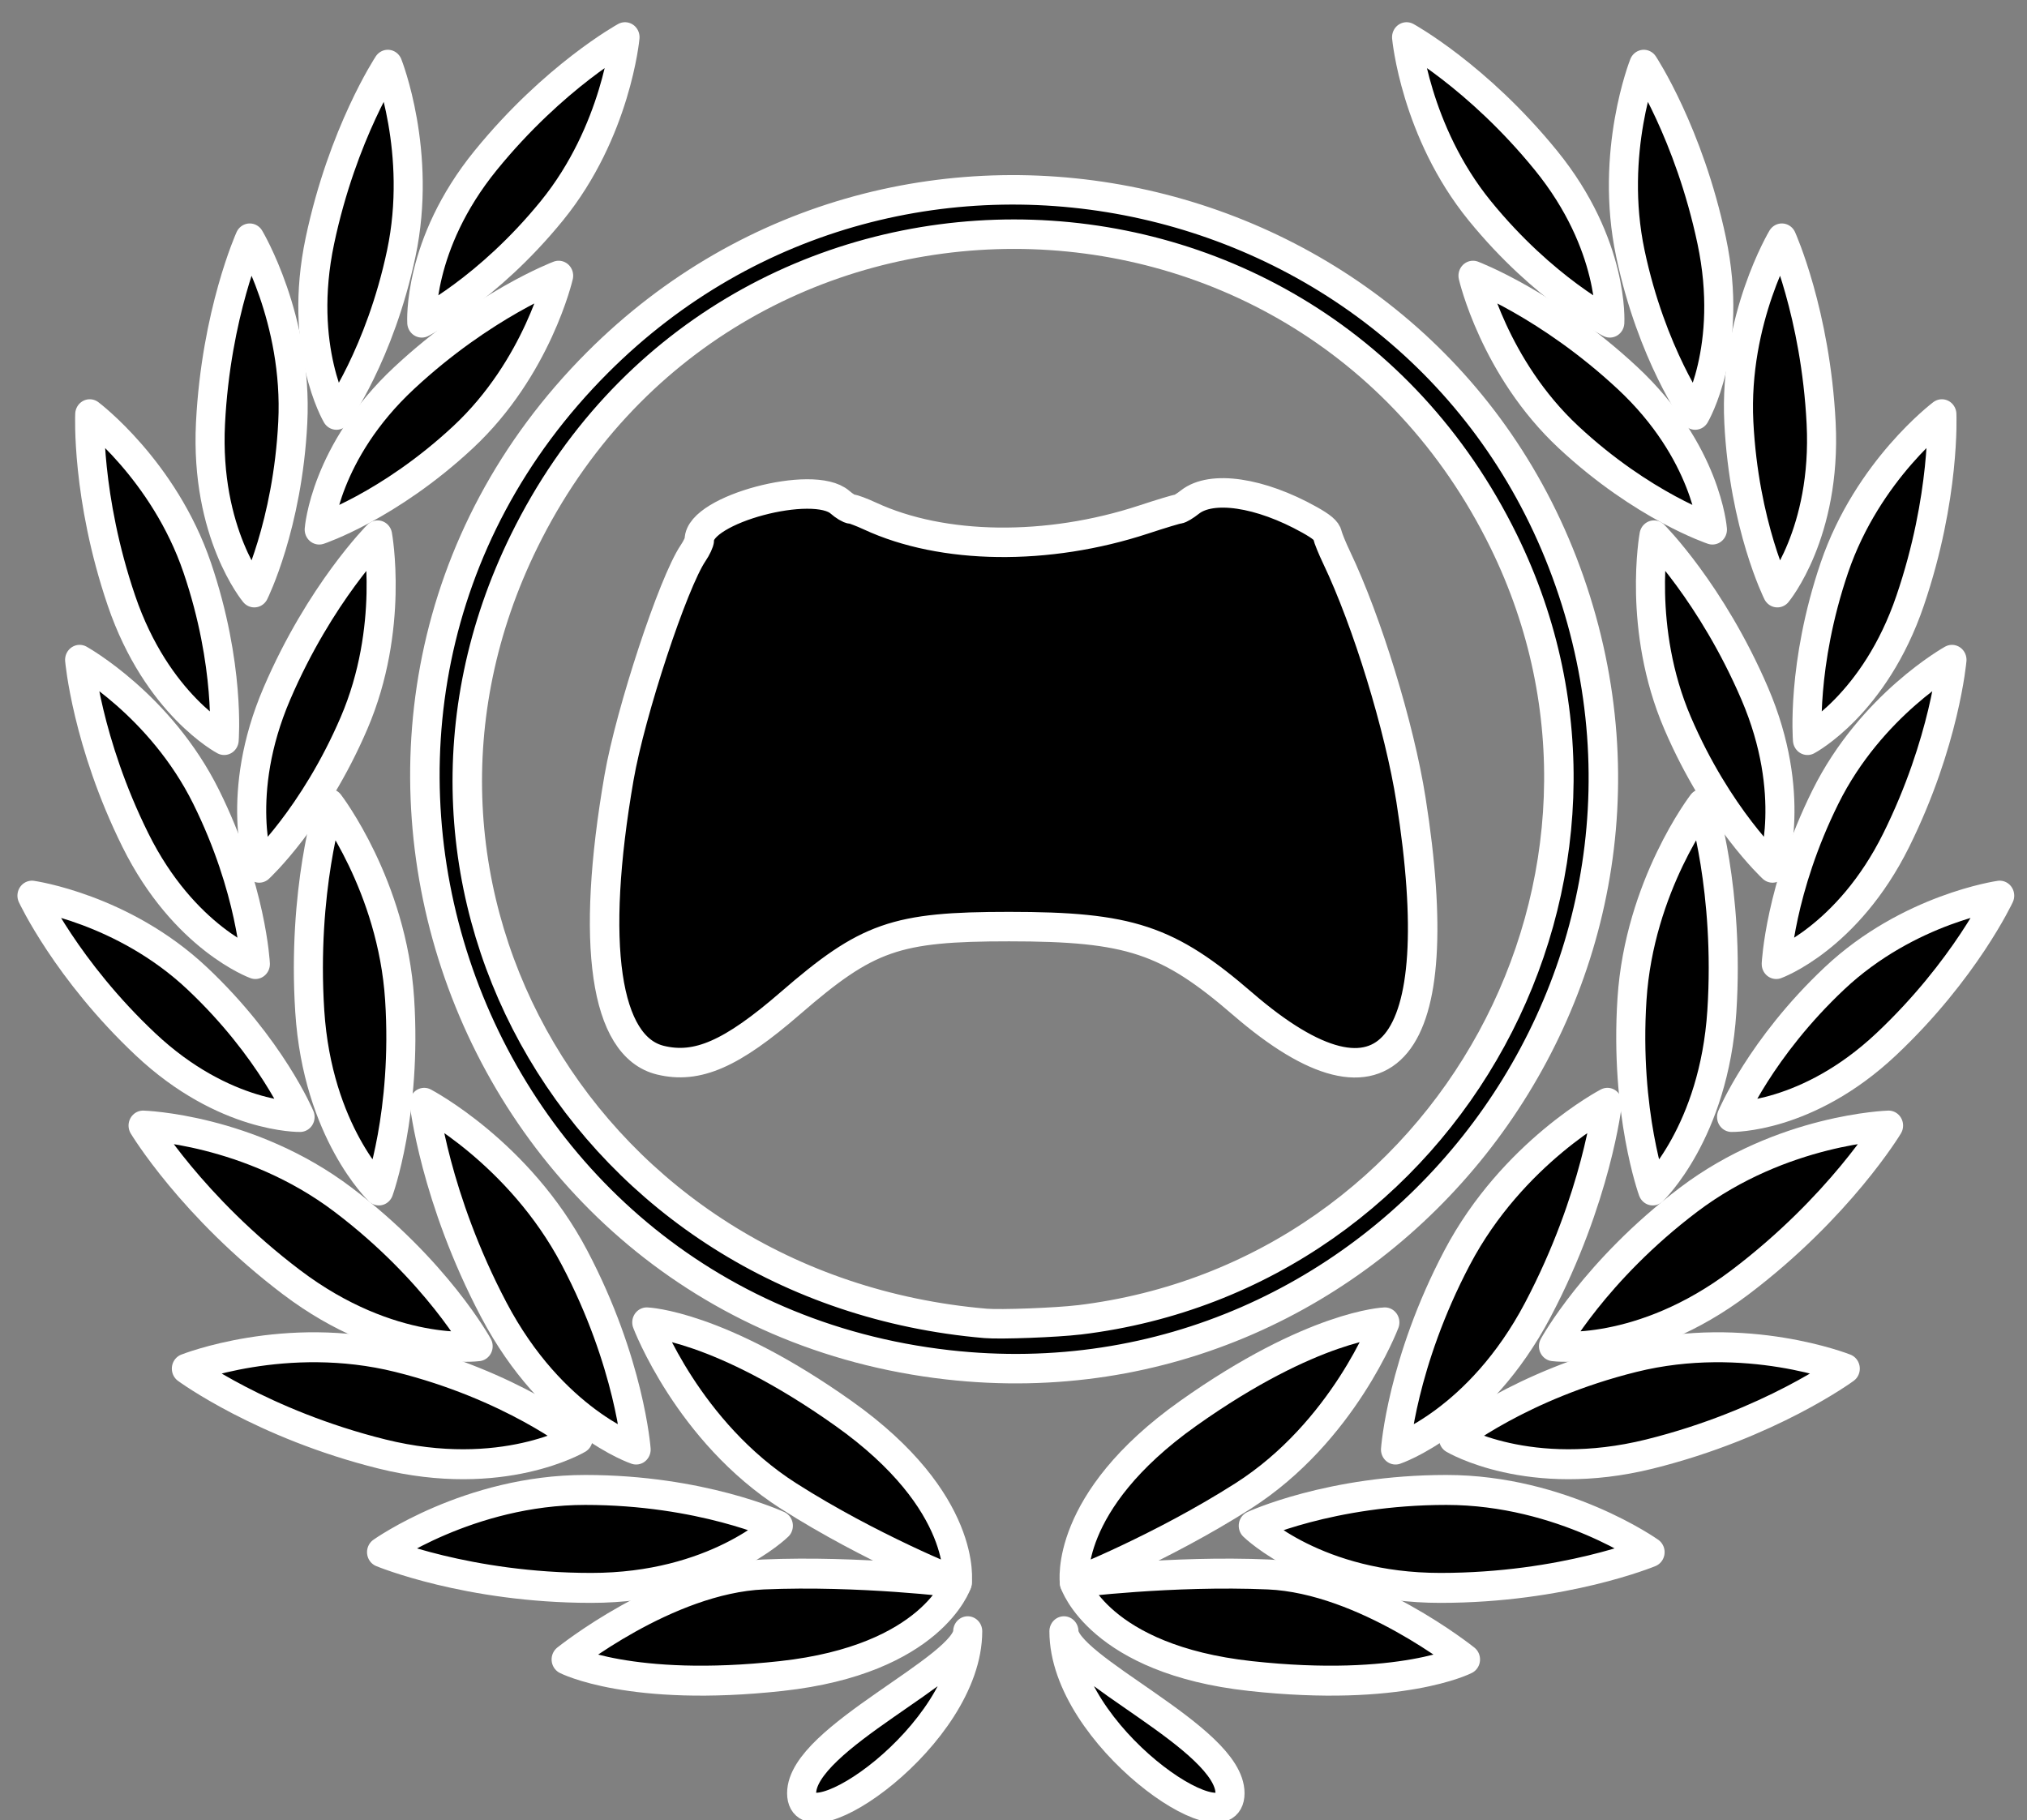 <svg xmlns="http://www.w3.org/2000/svg" xmlns:svg="http://www.w3.org/2000/svg" id="svg953" width="206.351" height="185.308" version="1.1" viewBox="0 0 54.597 49.029"><rect x="0" y="0" width="54.597" height="49.029" fill="#808080" stroke="none"/><title id="title1626">Silica Urbe Icon</title><g id="layer1" transform="translate(-77.471,-89.266)"><g id="g1622" style="stroke:#fff;stroke-width:.794;stroke-miterlimit:4;stroke-dasharray:none;stroke-opacity:1;paint-order:stroke markers fill;stroke-linecap:round;stroke-linejoin:round"><g style="fill:#000;fill-opacity:1;stroke:#fff;stroke-width:3;stroke-linecap:round;stroke-miterlimit:4;stroke-dasharray:none;stroke-opacity:1;paint-order:stroke markers fill;stroke-linejoin:round" id="g4865" transform="matrix(0.265,0,0,0.265,64.975,20.286)"><g style="fill:#000;fill-opacity:1;stroke:#fff;stroke-width:1.336;stroke-linecap:round;stroke-miterlimit:4;stroke-dasharray:none;stroke-opacity:1;paint-order:stroke markers fill;stroke-linejoin:round" id="g4829" transform="matrix(2.211,0,0,2.279,37.131,240.33)"><path style="fill:#000;fill-opacity:1;stroke:#fff;stroke-width:1.336;stroke-linecap:round;stroke-miterlimit:4;stroke-dasharray:none;stroke-opacity:1;paint-order:stroke markers fill;stroke-linejoin:round" id="path4725" d="m 48.54,79.356 c 0,0 -1.15,3.427 -8.086,4.166 -6.936,0.74 -9.895,-0.739 -9.895,-0.739 0,0 4.624,-3.605 9.063,-3.791 4.439,-0.185 8.918,0.364 8.918,0.364 z"/><path style="fill:#000;fill-opacity:1;stroke:#fff;stroke-width:1.336;stroke-linecap:round;stroke-miterlimit:4;stroke-dasharray:none;stroke-opacity:1;paint-order:stroke markers fill;stroke-linejoin:round" id="path4727" d="m 48.54,79.356 c 0,0 0.522,-3.585 -5.222,-7.542 -5.745,-3.956 -9.052,-4.066 -9.052,-4.066 0,0 1.898,4.885 6.521,7.745 3.778,2.337 7.753,3.863 7.753,3.863 z"/><path style="fill:#000;fill-opacity:1;stroke:#fff;stroke-width:1.336;stroke-linecap:round;stroke-miterlimit:4;stroke-dasharray:none;stroke-opacity:1;paint-order:stroke markers fill;stroke-linejoin:round" id="path4729" d="m 40.315,76.818 c 0,0 -3.537,-1.596 -8.878,-1.596 -5.341,0 -9.363,2.775 -9.363,2.775 0,0 3.953,1.594 9.641,1.594 5.687,0.001 8.6,-2.773 8.6,-2.773 z"/><path style="fill:#000;fill-opacity:1;stroke:#fff;stroke-width:1.336;stroke-linecap:round;stroke-miterlimit:4;stroke-dasharray:none;stroke-opacity:1;paint-order:stroke markers fill;stroke-linejoin:round" id="path4731" d="m 33.777,73.42 c 0,0 -0.287,-3.87 -2.836,-8.562 -2.549,-4.694 -6.907,-6.904 -6.907,-6.904 0,0 0.485,4.235 3.2,9.233 2.715,4.997 6.543,6.233 6.543,6.233 z"/><path style="fill:#000;fill-opacity:1;stroke:#fff;stroke-width:1.336;stroke-linecap:round;stroke-miterlimit:4;stroke-dasharray:none;stroke-opacity:1;paint-order:stroke markers fill;stroke-linejoin:round" id="path4733" d="m 31.11,72.937 c 0,0 -3.065,-2.38 -8.257,-3.63 -5.192,-1.251 -9.752,0.504 -9.752,0.504 0,0 3.47,2.478 9,3.81 5.528,1.331 9.009,-0.684 9.009,-0.684 z"/><path style="fill:#000;fill-opacity:1;stroke:#fff;stroke-width:1.336;stroke-linecap:round;stroke-miterlimit:4;stroke-dasharray:none;stroke-opacity:1;paint-order:stroke markers fill;stroke-linejoin:round" id="path4735" d="m 26.514,68.811 c 0,0 -1.908,-3.378 -6.214,-6.538 -4.306,-3.16 -9.189,-3.304 -9.189,-3.304 0,0 2.244,3.625 6.828,6.991 4.585,3.365 8.575,2.851 8.575,2.851 z"/><path style="fill:#000;fill-opacity:1;stroke:#fff;stroke-width:1.336;stroke-linecap:round;stroke-miterlimit:4;stroke-dasharray:none;stroke-opacity:1;paint-order:stroke markers fill;stroke-linejoin:round" id="path4737" d="m 21.951,61.863 c 0,0 1.292,-3.459 0.954,-8.528 -0.337,-5.07 -3.224,-8.714 -3.224,-8.714 0,0 -1.266,3.854 -0.907,9.254 0.36,5.397 3.177,7.988 3.177,7.988 z"/><path style="fill:#000;fill-opacity:1;stroke:#fff;stroke-width:1.336;stroke-linecap:round;stroke-miterlimit:4;stroke-dasharray:none;stroke-opacity:1;paint-order:stroke markers fill;stroke-linejoin:round" id="path4739" d="m 18.328,58.586 c 0,0 -1.328,-3.078 -4.735,-6.188 -3.408,-3.111 -7.59,-3.684 -7.59,-3.684 0,0 1.593,3.321 5.222,6.633 3.628,3.312 7.103,3.239 7.103,3.239 z"/><path style="fill:#000;fill-opacity:1;stroke:#fff;stroke-width:1.336;stroke-linecap:round;stroke-miterlimit:4;stroke-dasharray:none;stroke-opacity:1;paint-order:stroke markers fill;stroke-linejoin:round" id="path4741" d="m 16.273,51.764 c 0,0 -0.164,-3.349 -2.264,-7.457 -2.1,-4.108 -5.815,-6.112 -5.815,-6.112 0,0 0.328,3.668 2.564,8.043 2.236,4.376 5.515,5.526 5.515,5.526 z"/><path style="fill:#000;fill-opacity:1;stroke:#fff;stroke-width:1.336;stroke-linecap:round;stroke-miterlimit:4;stroke-dasharray:none;stroke-opacity:1;paint-order:stroke markers fill;stroke-linejoin:round" id="path4743" d="m 14.839,41.772 c 0,0 0.288,-3.34 -1.24,-7.693 -1.529,-4.354 -4.94,-6.839 -4.94,-6.839 0,0 -0.169,3.679 1.458,8.314 1.627,4.638 4.722,6.218 4.722,6.218 z"/><path style="fill:#000;fill-opacity:1;stroke:#fff;stroke-width:1.336;stroke-linecap:round;stroke-miterlimit:4;stroke-dasharray:none;stroke-opacity:1;paint-order:stroke markers fill;stroke-linejoin:round" id="path4745" d="m 16.223,35.188 c 0,0 1.533,-2.981 1.77,-7.589 0.237,-4.608 -1.978,-8.201 -1.978,-8.201 0,0 -1.552,3.339 -1.805,8.246 -0.253,4.908 2.013,7.544 2.013,7.544 z"/><path style="fill:#000;fill-opacity:1;stroke:#fff;stroke-width:1.336;stroke-linecap:round;stroke-miterlimit:4;stroke-dasharray:none;stroke-opacity:1;paint-order:stroke markers fill;stroke-linejoin:round" id="path4747" d="m 20.001,27.265 c 0,0 1.997,-2.692 2.98,-7.2 0.982,-4.508 -0.619,-8.414 -0.619,-8.414 0,0 -2.075,3.043 -3.121,7.844 -1.046,4.801 0.76,7.77 0.76,7.77 z"/><path style="fill:#000;fill-opacity:1;stroke:#fff;stroke-width:1.336;stroke-linecap:round;stroke-miterlimit:4;stroke-dasharray:none;stroke-opacity:1;paint-order:stroke markers fill;stroke-linejoin:round" id="path4749" d="m 16.448,47.467 c 0,0 2.497,-2.236 4.363,-6.456 1.866,-4.22 1.081,-8.368 1.081,-8.368 0,0 -2.643,2.566 -4.63,7.059 -1.988,4.494 -0.814,7.765 -0.814,7.765 z"/><path style="fill:#000;fill-opacity:1;stroke:#fff;stroke-width:1.336;stroke-linecap:round;stroke-miterlimit:4;stroke-dasharray:none;stroke-opacity:1;paint-order:stroke markers fill;stroke-linejoin:round" id="path4751" d="m 19.208,32.384 c 0,0 3.191,-1.027 6.614,-4.121 3.422,-3.094 4.393,-7.202 4.393,-7.202 0,0 -3.458,1.268 -7.102,4.563 -3.646,3.295 -3.905,6.76 -3.905,6.76 z"/><path style="fill:#000;fill-opacity:1;stroke:#fff;stroke-width:1.336;stroke-linecap:round;stroke-miterlimit:4;stroke-dasharray:none;stroke-opacity:1;paint-order:stroke markers fill;stroke-linejoin:round" id="path4753" d="m 23.923,23.153 c 0,0 3.02,-1.458 5.983,-4.992 2.964,-3.536 3.36,-7.739 3.36,-7.739 0,0 -3.25,1.731 -6.407,5.497 -3.155,3.765 -2.936,7.234 -2.936,7.234 z"/><path style="fill:#000;fill-opacity:1;stroke:#fff;stroke-width:1.336;stroke-linecap:round;stroke-miterlimit:4;stroke-dasharray:none;stroke-opacity:1;paint-order:stroke markers fill;stroke-linejoin:round" id="path4755" d="m 49.02,81.525 c 0,4.641 -7.635,9.691 -7.635,7.225 0,-2.466 7.635,-5.58 7.635,-7.225 z"/><path style="fill:#000;fill-opacity:1;stroke:#fff;stroke-width:1.336;stroke-linecap:round;stroke-miterlimit:4;stroke-dasharray:none;stroke-opacity:1;paint-order:stroke markers fill;stroke-linejoin:round" id="path4757" d="m 53.443,81.525 c 0,4.641 7.635,9.691 7.635,7.225 0,-2.466 -7.635,-5.58 -7.635,-7.225 z"/><path style="fill:#000;fill-opacity:1;stroke:#fff;stroke-width:1.336;stroke-linecap:round;stroke-miterlimit:4;stroke-dasharray:none;stroke-opacity:1;paint-order:stroke markers fill;stroke-linejoin:round" id="path4759" d="m 53.923,79.356 c 0,0 1.15,3.427 8.086,4.166 6.936,0.74 9.895,-0.739 9.895,-0.739 0,0 -4.624,-3.605 -9.063,-3.791 -4.439,-0.185 -8.918,0.364 -8.918,0.364 z"/><path style="fill:#000;fill-opacity:1;stroke:#fff;stroke-width:1.336;stroke-linecap:round;stroke-miterlimit:4;stroke-dasharray:none;stroke-opacity:1;paint-order:stroke markers fill;stroke-linejoin:round" id="path4761" d="m 53.923,79.356 c 0,0 -0.522,-3.585 5.222,-7.542 5.745,-3.956 9.052,-4.066 9.052,-4.066 0,0 -1.897,4.885 -6.521,7.745 -3.779,2.337 -7.753,3.863 -7.753,3.863 z"/><path style="fill:#000;fill-opacity:1;stroke:#fff;stroke-width:1.336;stroke-linecap:round;stroke-miterlimit:4;stroke-dasharray:none;stroke-opacity:1;paint-order:stroke markers fill;stroke-linejoin:round" id="path4763" d="m 62.147,76.818 c 0,0 3.538,-1.596 8.877,-1.596 5.342,0 9.365,2.775 9.365,2.775 0,0 -3.954,1.594 -9.642,1.594 -5.687,0.001 -8.6,-2.773 -8.6,-2.773 z"/><path style="fill:#000;fill-opacity:1;stroke:#fff;stroke-width:1.336;stroke-linecap:round;stroke-miterlimit:4;stroke-dasharray:none;stroke-opacity:1;paint-order:stroke markers fill;stroke-linejoin:round" id="path4765" d="m 68.686,73.42 c 0,0 0.287,-3.87 2.835,-8.562 2.549,-4.694 6.907,-6.904 6.907,-6.904 0,0 -0.485,4.235 -3.198,9.233 -2.716,4.997 -6.544,6.233 -6.544,6.233 z"/><path style="fill:#000;fill-opacity:1;stroke:#fff;stroke-width:1.336;stroke-linecap:round;stroke-miterlimit:4;stroke-dasharray:none;stroke-opacity:1;paint-order:stroke markers fill;stroke-linejoin:round" id="path4767" d="m 71.353,72.937 c 0,0 3.064,-2.38 8.257,-3.63 5.192,-1.251 9.752,0.504 9.752,0.504 0,0 -3.47,2.478 -8.999,3.81 -5.529,1.331 -9.01,-0.684 -9.01,-0.684 z"/><path style="fill:#000;fill-opacity:1;stroke:#fff;stroke-width:1.336;stroke-linecap:round;stroke-miterlimit:4;stroke-dasharray:none;stroke-opacity:1;paint-order:stroke markers fill;stroke-linejoin:round" id="path4769" d="m 75.948,68.811 c 0,0 1.909,-3.378 6.214,-6.538 4.307,-3.16 9.19,-3.304 9.19,-3.304 0,0 -2.243,3.625 -6.828,6.991 -4.585,3.365 -8.576,2.851 -8.576,2.851 z"/><path style="fill:#000;fill-opacity:1;stroke:#fff;stroke-width:1.336;stroke-linecap:round;stroke-miterlimit:4;stroke-dasharray:none;stroke-opacity:1;paint-order:stroke markers fill;stroke-linejoin:round" id="path4771" d="m 80.512,61.863 c 0,0 -1.292,-3.459 -0.955,-8.528 0.338,-5.07 3.225,-8.714 3.225,-8.714 0,0 1.266,3.854 0.906,9.254 -0.359,5.397 -3.176,7.988 -3.176,7.988 z"/><path style="fill:#000;fill-opacity:1;stroke:#fff;stroke-width:1.336;stroke-linecap:round;stroke-miterlimit:4;stroke-dasharray:none;stroke-opacity:1;paint-order:stroke markers fill;stroke-linejoin:round" id="path4773" d="m 84.135,58.586 c 0,0 1.328,-3.078 4.735,-6.188 3.408,-3.111 7.591,-3.684 7.591,-3.684 0,0 -1.595,3.321 -5.223,6.633 -3.629,3.312 -7.103,3.239 -7.103,3.239 z"/><path style="fill:#000;fill-opacity:1;stroke:#fff;stroke-width:1.336;stroke-linecap:round;stroke-miterlimit:4;stroke-dasharray:none;stroke-opacity:1;paint-order:stroke markers fill;stroke-linejoin:round" id="path4775" d="m 86.188,51.764 c 0,0 0.163,-3.349 2.264,-7.457 2.101,-4.108 5.815,-6.112 5.815,-6.112 0,0 -0.327,3.668 -2.563,8.043 -2.236,4.376 -5.516,5.526 -5.516,5.526 z"/><path style="fill:#000;fill-opacity:1;stroke:#fff;stroke-width:1.336;stroke-linecap:round;stroke-miterlimit:4;stroke-dasharray:none;stroke-opacity:1;paint-order:stroke markers fill;stroke-linejoin:round" id="path4777" d="m 87.624,41.772 c 0,0 -0.289,-3.34 1.239,-7.693 1.528,-4.354 4.94,-6.839 4.94,-6.839 0,0 0.17,3.679 -1.459,8.314 -1.626,4.638 -4.72,6.218 -4.72,6.218 z"/><path style="fill:#000;fill-opacity:1;stroke:#fff;stroke-width:1.336;stroke-linecap:round;stroke-miterlimit:4;stroke-dasharray:none;stroke-opacity:1;paint-order:stroke markers fill;stroke-linejoin:round" id="path4779" d="m 86.24,35.188 c 0,0 -1.533,-2.981 -1.771,-7.589 -0.236,-4.608 1.978,-8.201 1.978,-8.201 0,0 1.553,3.339 1.806,8.246 0.252,4.908 -2.013,7.544 -2.013,7.544 z"/><path style="fill:#000;fill-opacity:1;stroke:#fff;stroke-width:1.336;stroke-linecap:round;stroke-miterlimit:4;stroke-dasharray:none;stroke-opacity:1;paint-order:stroke markers fill;stroke-linejoin:round" id="path4781" d="m 82.461,27.265 c 0,0 -1.997,-2.692 -2.979,-7.2 -0.982,-4.508 0.618,-8.414 0.618,-8.414 0,0 2.074,3.043 3.121,7.844 1.048,4.801 -0.76,7.77 -0.76,7.77 z"/><path style="fill:#000;fill-opacity:1;stroke:#fff;stroke-width:1.336;stroke-linecap:round;stroke-miterlimit:4;stroke-dasharray:none;stroke-opacity:1;paint-order:stroke markers fill;stroke-linejoin:round" id="path4783" d="m 86.016,47.467 c 0,0 -2.499,-2.236 -4.365,-6.456 -1.866,-4.22 -1.081,-8.368 -1.081,-8.368 0,0 2.643,2.566 4.631,7.059 1.987,4.494 0.815,7.765 0.815,7.765 z"/><path style="fill:#000;fill-opacity:1;stroke:#fff;stroke-width:1.336;stroke-linecap:round;stroke-miterlimit:4;stroke-dasharray:none;stroke-opacity:1;paint-order:stroke markers fill;stroke-linejoin:round" id="path4785" d="m 83.255,32.384 c 0,0 -3.191,-1.027 -6.613,-4.121 -3.424,-3.094 -4.394,-7.202 -4.394,-7.202 0,0 3.457,1.268 7.103,4.563 3.644,3.295 3.904,6.76 3.904,6.76 z"/><path style="fill:#000;fill-opacity:1;stroke:#fff;stroke-width:1.336;stroke-linecap:round;stroke-miterlimit:4;stroke-dasharray:none;stroke-opacity:1;paint-order:stroke markers fill;stroke-linejoin:round" id="path4787" d="m 78.538,23.153 c 0,0 -3.019,-1.458 -5.982,-4.992 -2.964,-3.536 -3.361,-7.739 -3.361,-7.739 0,0 3.252,1.731 6.408,5.497 3.156,3.765 2.935,7.234 2.935,7.234 z"/></g></g><path style="fill:#000;fill-opacity:1;stroke:#fff;stroke-width:.794;stroke-linecap:round;stroke-miterlimit:4;stroke-dasharray:none;stroke-opacity:1;paint-order:stroke markers fill;stroke-linejoin:round" id="path3824" d="m 102.997,126.031 c -13.175,-1.495 -18.805,-17.62 -9.429,-27.003 8.234,-8.24 22.338,-5.064 26.177,5.894 3.876,11.064 -5.138,22.426 -16.748,21.109 z m 3.535,-1.209 c 9.975,-1.2 15.856,-11.989 11.438,-20.983 -5.415,-11.02 -20.96,-11.02 -26.379,0 -4.628,9.411 1.708,20.158 12.425,21.077 0.405,0.035 1.911,-0.022 2.516,-0.095 z m -11.274,-6.997 c -1.49,-0.363 -1.893,-3.118 -1.113,-7.612 0.307,-1.768 1.458,-5.256 1.996,-6.049 0.092,-0.136 0.167,-0.296 0.167,-0.357 0,-0.818 3.074,-1.639 3.788,-1.012 0.115,0.101 0.253,0.184 0.306,0.184 0.053,0 0.278,0.085 0.501,0.188 1.96,0.91 4.785,0.945 7.375,0.093 0.47,-0.155 0.889,-0.281 0.931,-0.281 0.042,0 0.181,-0.084 0.31,-0.186 0.582,-0.462 1.892,-0.269 3.222,0.475 0.329,0.184 0.46,0.295 0.485,0.412 0.019,0.088 0.13,0.36 0.247,0.605 0.821,1.721 1.693,4.562 2.003,6.529 1.071,6.792 -0.633,8.862 -4.529,5.498 -2.017,-1.742 -3.053,-2.085 -6.295,-2.085 -3.058,-5.3e-4 -3.818,0.266 -5.892,2.063 -1.583,1.372 -2.508,1.777 -3.503,1.535 z"/></g></g></svg>
